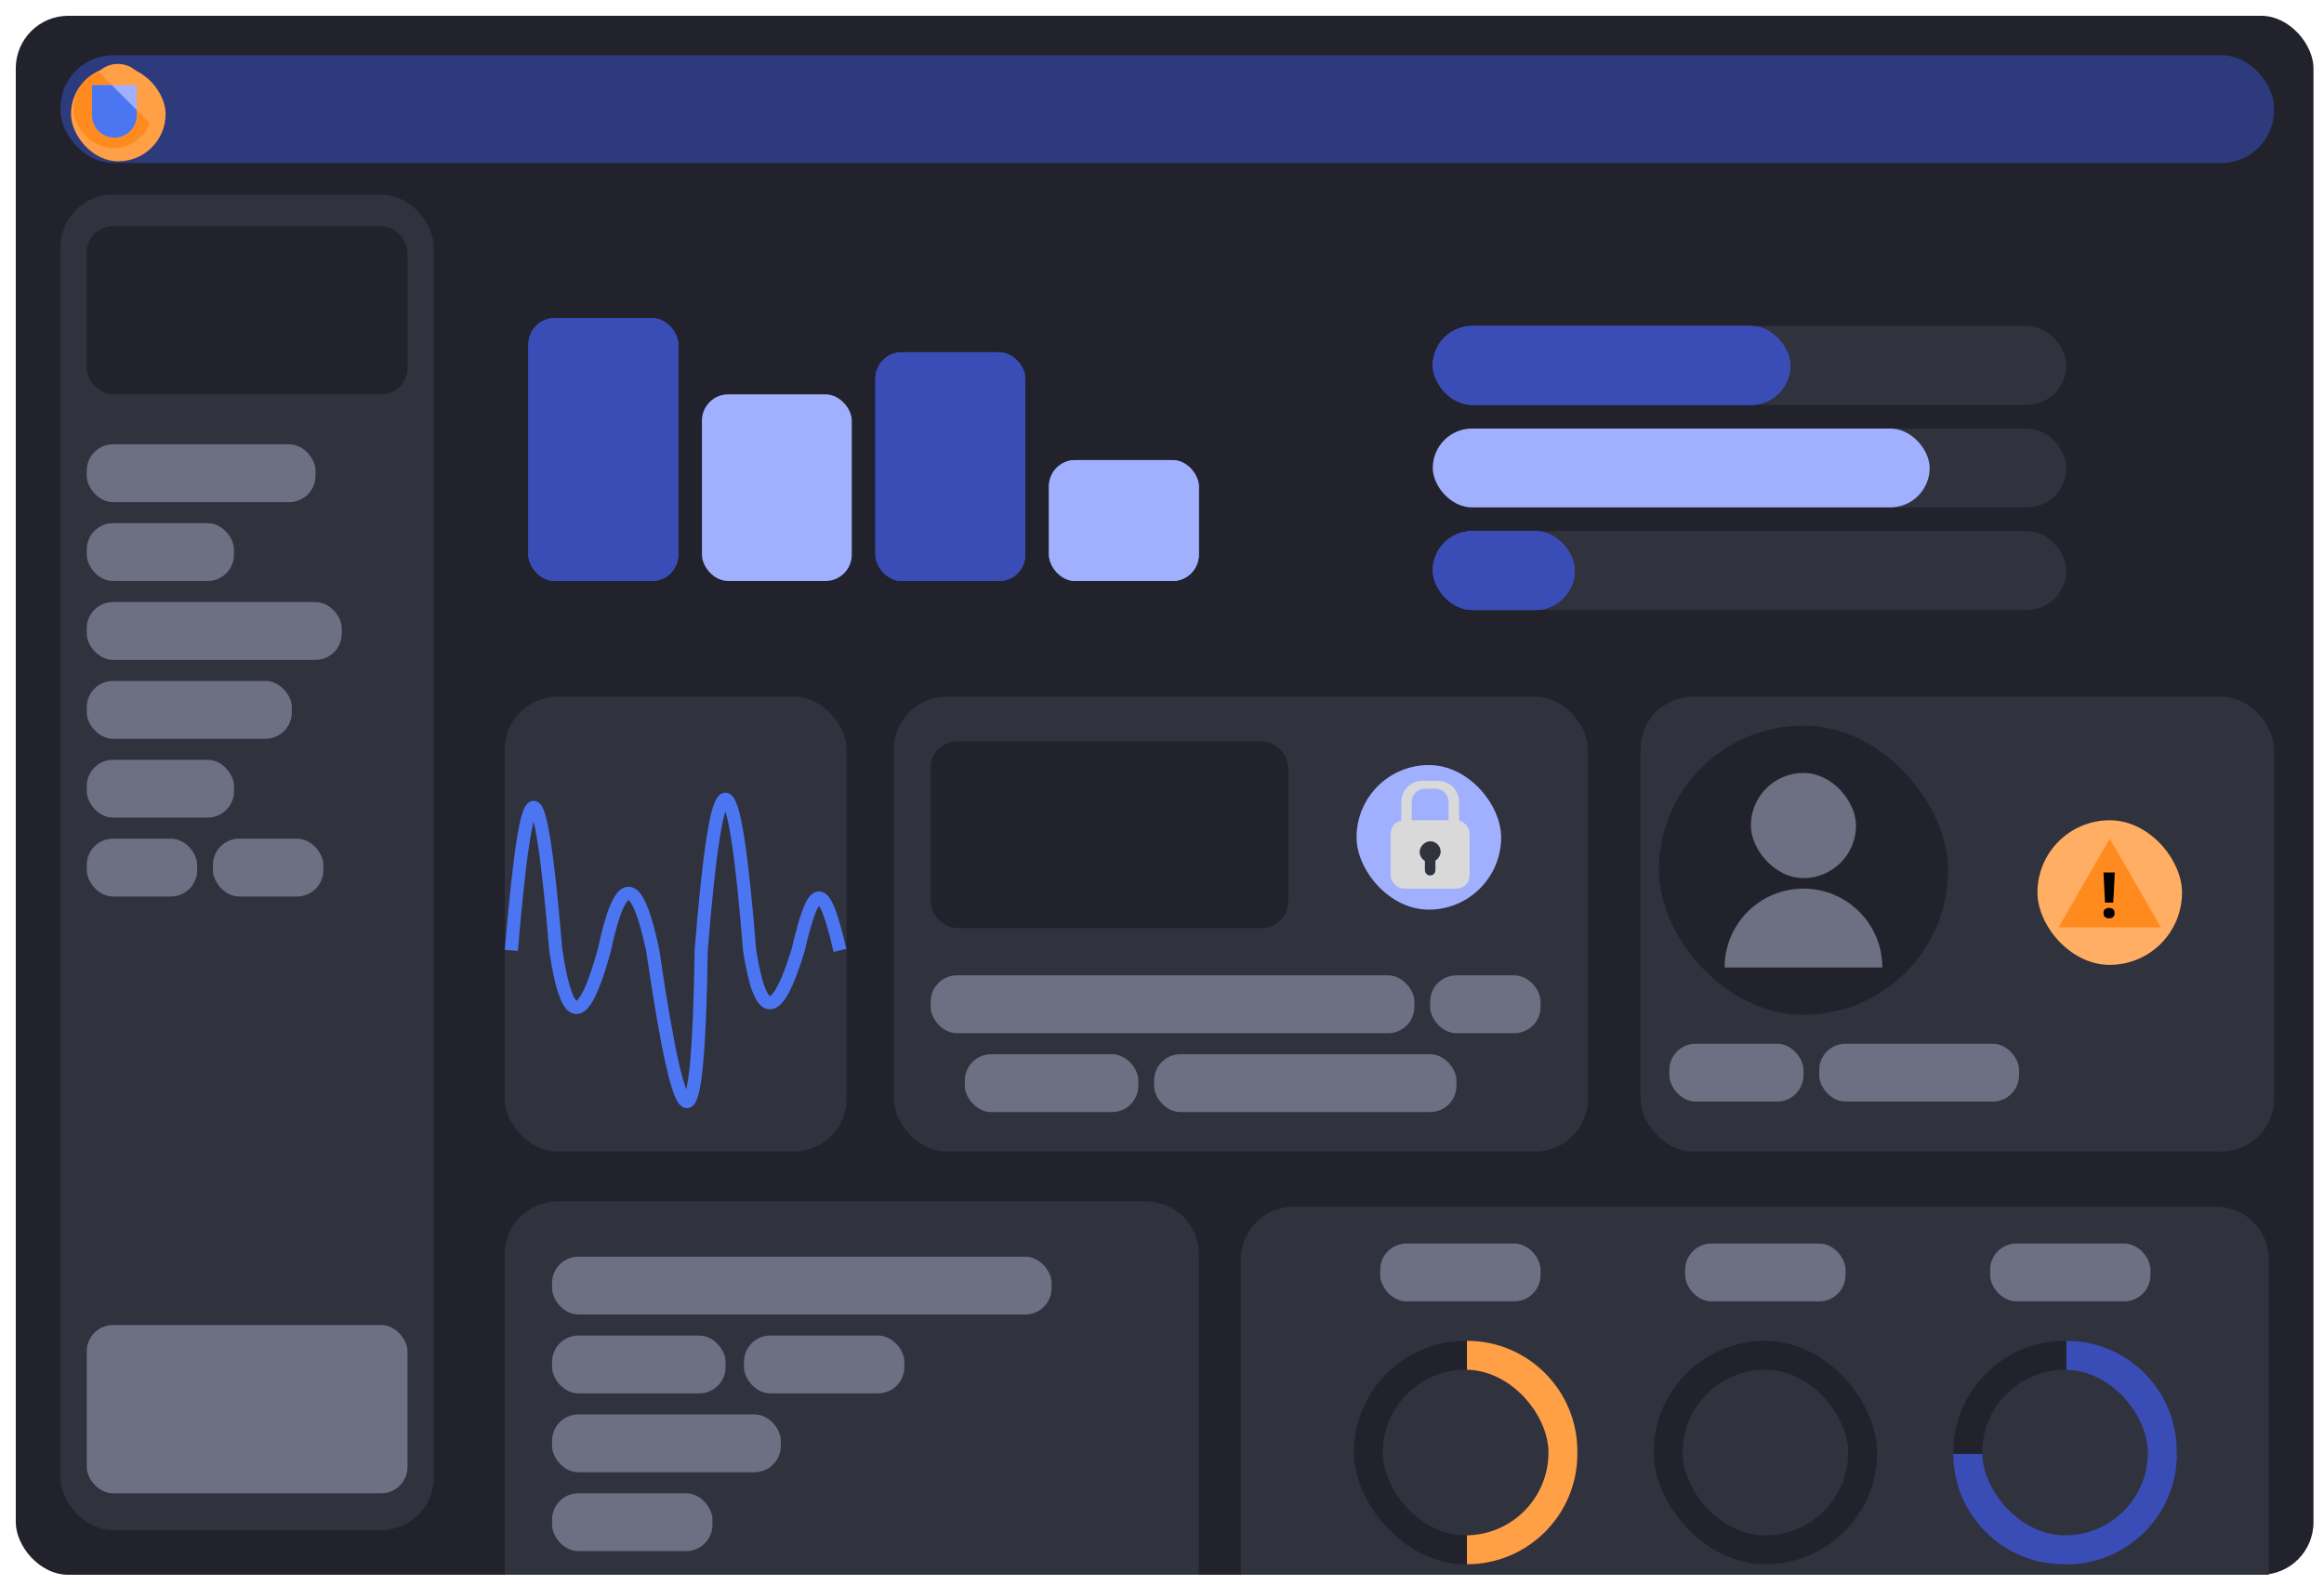 <svg width="884" height="603" viewBox="0 0 884 603" fill="none" xmlns="http://www.w3.org/2000/svg">
<g filter="url(#filter0_d_1_57)">
<rect width="874" height="593" rx="20" fill="#21222B"/>
<rect x="618" y="259" width="241" height="173" rx="20" fill="#30323E"/>
<rect x="539" y="118" width="241" height="30" rx="15" fill="#30323E"/>
<rect x="539" y="157" width="241" height="30" rx="15" fill="#30323E"/>
<rect x="539" y="196" width="241" height="30" rx="15" fill="#30323E"/>
<rect x="625" y="270" width="110" height="110" rx="55" fill="#21222B"/>
<rect x="17" y="68" width="142" height="508" rx="20" fill="#30323E"/>
<path d="M466 473C466 461.954 474.954 453 486 453H837C848.046 453 857 461.954 857 473V593H466V473Z" fill="#30323E"/>
<rect x="334" y="259" width="264" height="173" rx="20" fill="#30323E"/>
<path d="M186 471C186 459.954 194.954 451 206 451H430C441.046 451 450 459.954 450 471V593H186V471Z" fill="#30323E"/>
<rect x="17" y="15" width="842" height="41" rx="20" fill="#2D3A7B"/>
<rect x="361" y="395" width="66" height="22" rx="10" fill="#6D7082"/>
<rect x="538" y="365" width="42" height="22" rx="10" fill="#6D7082"/>
<rect x="348" y="365" width="184" height="22" rx="10" fill="#6D7082"/>
<rect x="204" y="472" width="190" height="22" rx="10" fill="#6D7082"/>
<rect x="204" y="502" width="66" height="22" rx="10" fill="#6D7082"/>
<rect x="204" y="532" width="87" height="22" rx="10" fill="#6D7082"/>
<rect x="27" y="163" width="87" height="22" rx="10" fill="#6D7082"/>
<rect x="27" y="223" width="97" height="22" rx="10" fill="#6D7082"/>
<rect x="27" y="253" width="78" height="22" rx="10" fill="#6D7082"/>
<rect x="27" y="283" width="56" height="22" rx="10" fill="#6D7082"/>
<rect x="27" y="313" width="42" height="22" rx="10" fill="#6D7082"/>
<rect x="75" y="313" width="42" height="22" rx="10" fill="#6D7082"/>
<rect x="27" y="193" width="56" height="22" rx="10" fill="#6D7082"/>
<rect x="27" y="80" width="122" height="64" rx="10" fill="#21222B"/>
<rect x="27" y="498" width="122" height="64" rx="10" fill="#6D7082"/>
<rect x="348" y="276" width="136" height="71" rx="10" fill="#21222B"/>
<rect x="195" y="115" width="57" height="100" rx="10" fill="#3A4DB6"/>
<rect x="195" y="115" width="57" height="100" rx="10" fill="#3A4DB6"/>
<rect x="195" y="115" width="57" height="100" rx="10" fill="#3A4DB6"/>
<rect x="327" y="128" width="57" height="87" rx="10" fill="#3A4DB6"/>
<rect x="327" y="128" width="57" height="87" rx="10" fill="#3A4DB6"/>
<rect x="327" y="128" width="57" height="87" rx="10" fill="#3A4DB6"/>
<rect x="539" y="118" width="136" height="30" rx="15" fill="#3A4DB6"/>
<rect x="539" y="118" width="136" height="30" rx="15" fill="#3A4DB6"/>
<rect x="539" y="118" width="136" height="30" rx="15" fill="#3A4DB6"/>
<rect x="539" y="196" width="54" height="30" rx="15" fill="#3A4DB6"/>
<rect x="539" y="196" width="54" height="30" rx="15" fill="#3A4DB6"/>
<rect x="539" y="196" width="54" height="30" rx="15" fill="#3A4DB6"/>
<rect x="277" y="502" width="61" height="22" rx="10" fill="#6D7082"/>
<rect x="519" y="467" width="61" height="22" rx="10" fill="#6D7082"/>
<rect x="635" y="467" width="61" height="22" rx="10" fill="#6D7082"/>
<rect x="751" y="467" width="61" height="22" rx="10" fill="#6D7082"/>
<rect x="204" y="562" width="61" height="22" rx="10" fill="#6D7082"/>
<rect x="433" y="395" width="115" height="22" rx="10" fill="#6D7082"/>
<rect x="629" y="391" width="51" height="22" rx="10" fill="#6D7082"/>
<rect x="686" y="391" width="76" height="22" rx="10" fill="#6D7082"/>
<rect x="186" y="259" width="130" height="173" rx="20" fill="#30323E"/>
<path d="M188.5 355.5C194.643 282.974 199.286 282.974 205.429 355.5C209.727 384.484 215.87 384.484 223.857 355.5C230 326.516 236.143 326.516 242.286 355.5C253.482 432.167 259.624 432.167 260.714 355.5C266.857 278.833 273 278.833 279.143 355.5C283.279 382.08 289.422 382.08 297.571 355.5C303.714 328.92 307.357 328.92 313.5 355.5" stroke="#4C75F2" stroke-width="5"/>
<path d="M650 362C650 345.431 663.431 332 680 332V332C696.569 332 710 345.431 710 362V362H650V362Z" fill="#6D7082"/>
<rect x="660" y="288" width="40" height="40" rx="20" fill="#6D7082"/>
<rect x="769" y="306" width="55" height="55" rx="27.5" fill="#FFAE63"/>
<path d="M796.5 313L815.986 346.75H777.014L796.5 313Z" fill="#FF8A1E"/>
<path d="M797.848 337.312H794.704L794.128 325.864H798.424L797.848 337.312ZM794.128 341.32C794.128 340.584 794.336 340.072 794.752 339.784C795.168 339.48 795.672 339.328 796.264 339.328C796.84 339.328 797.328 339.48 797.728 339.784C798.144 340.072 798.352 340.584 798.352 341.32C798.352 342.024 798.144 342.536 797.728 342.856C797.328 343.16 796.84 343.312 796.264 343.312C795.672 343.312 795.168 343.16 794.752 342.856C794.336 342.536 794.128 342.024 794.128 341.32Z" fill="black"/>
<rect x="510" y="285" width="55" height="55" rx="27.5" fill="#A0B0FF"/>
<rect x="509" y="504" width="85" height="85" rx="42.5" fill="#21222B"/>
<path d="M552 504V504C575.196 504 594 522.804 594 546V547C594 570.196 575.196 589 552 589V589V504Z" fill="#FF9F46"/>
<rect x="520" y="515" width="63" height="63" rx="31.5" fill="#30323E"/>
<rect x="623" y="504" width="85" height="85" rx="42.5" fill="#21222B"/>
<rect x="737" y="504" width="85" height="85" rx="42.5" fill="#21222B"/>
<path d="M780 504V504C803.196 504 822 522.804 822 546V547C822 570.196 803.196 589 780 589V589V504Z" fill="#3A4DB6"/>
<path d="M822 547V547C822 570.196 803.196 589 780 589H779C755.804 589 737 570.196 737 547V547H822Z" fill="#3A4DB6"/>
<rect x="634" y="515" width="63" height="63" rx="31.5" fill="#30323E"/>
<rect x="748" y="515" width="63" height="63" rx="31.5" fill="#30323E"/>
<rect x="261" y="144" width="57" height="71" rx="10" fill="#A0B0FF"/>
<rect x="393" y="169" width="57" height="46" rx="10" fill="#A0B0FF"/>
<rect x="393" y="169" width="57" height="46" rx="10" fill="#A0B0FF"/>
<rect x="539" y="157" width="189" height="30" rx="15" fill="#A0B0FF"/>
<rect x="523" y="306" width="30" height="26" rx="5" fill="#D9D9D9"/>
<path d="M527 299C527 294.582 530.582 291 535 291H541C545.418 291 549 294.582 549 299V312C549 314.761 546.761 317 544 317H532C529.239 317 527 314.761 527 312V299Z" fill="#D9D9D9"/>
<path d="M531 299C531 296.239 533.239 294 536 294H540C542.761 294 545 296.239 545 299V306H531V299Z" fill="#A0B0FF"/>
<rect width="8" height="8" rx="4" transform="matrix(-1 0 0 1 542 314)" fill="#30323E"/>
<path d="M536 320H540V325C540 326.105 539.105 327 538 327V327C536.895 327 536 326.105 536 325V320Z" fill="#30323E"/>
<g filter="url(#filter1_d_1_57)">
<rect x="19" y="17.359" width="36" height="36" rx="18" fill="#FF9F46"/>
</g>
<rect x="22" y="20.359" width="30" height="30" rx="15" fill="#FF8A1E"/>
<path d="M31.477 21.343C35.533 17.288 42.108 17.288 46.164 21.343L50.981 26.161C55.037 30.216 55.037 36.792 50.982 40.847V40.847L31.477 21.343V21.343Z" fill="#FF9F46"/>
<path d="M29 26.359H46V37.859C46 42.553 42.194 46.359 37.5 46.359V46.359C32.806 46.359 29 42.553 29 37.859V26.359Z" fill="#A0B0FF"/>
<path d="M29 26.359H36.517V26.359C36.509 26.359 36.505 26.368 36.511 26.374L46.005 35.852L46.009 37.838C46.018 42.541 42.208 46.359 37.505 46.359V46.359C32.808 46.359 29 42.551 29 37.855V26.359Z" fill="#4C75F2"/>
</g>
<defs>
<filter id="filter0_d_1_57" x="0" y="0" width="884" height="603" filterUnits="userSpaceOnUse" color-interpolation-filters="sRGB">
<feFlood flood-opacity="0" result="BackgroundImageFix"/>
<feColorMatrix in="SourceAlpha" type="matrix" values="0 0 0 0 0 0 0 0 0 0 0 0 0 0 0 0 0 0 127 0" result="hardAlpha"/>
<feOffset dx="6" dy="6"/>
<feGaussianBlur stdDeviation="2"/>
<feComposite in2="hardAlpha" operator="out"/>
<feColorMatrix type="matrix" values="0 0 0 0 0 0 0 0 0 0 0 0 0 0 0 0 0 0 0.25 0"/>
<feBlend mode="normal" in2="BackgroundImageFix" result="effect1_dropShadow_1_57"/>
<feBlend mode="normal" in="SourceGraphic" in2="effect1_dropShadow_1_57" result="shape"/>
</filter>
<filter id="filter1_d_1_57" x="17" y="15.359" width="44" height="44" filterUnits="userSpaceOnUse" color-interpolation-filters="sRGB">
<feFlood flood-opacity="0" result="BackgroundImageFix"/>
<feColorMatrix in="SourceAlpha" type="matrix" values="0 0 0 0 0 0 0 0 0 0 0 0 0 0 0 0 0 0 127 0" result="hardAlpha"/>
<feOffset dx="2" dy="2"/>
<feGaussianBlur stdDeviation="2"/>
<feComposite in2="hardAlpha" operator="out"/>
<feColorMatrix type="matrix" values="0 0 0 0 0 0 0 0 0 0 0 0 0 0 0 0 0 0 0.25 0"/>
<feBlend mode="normal" in2="BackgroundImageFix" result="effect1_dropShadow_1_57"/>
<feBlend mode="normal" in="SourceGraphic" in2="effect1_dropShadow_1_57" result="shape"/>
</filter>
</defs>
</svg>
